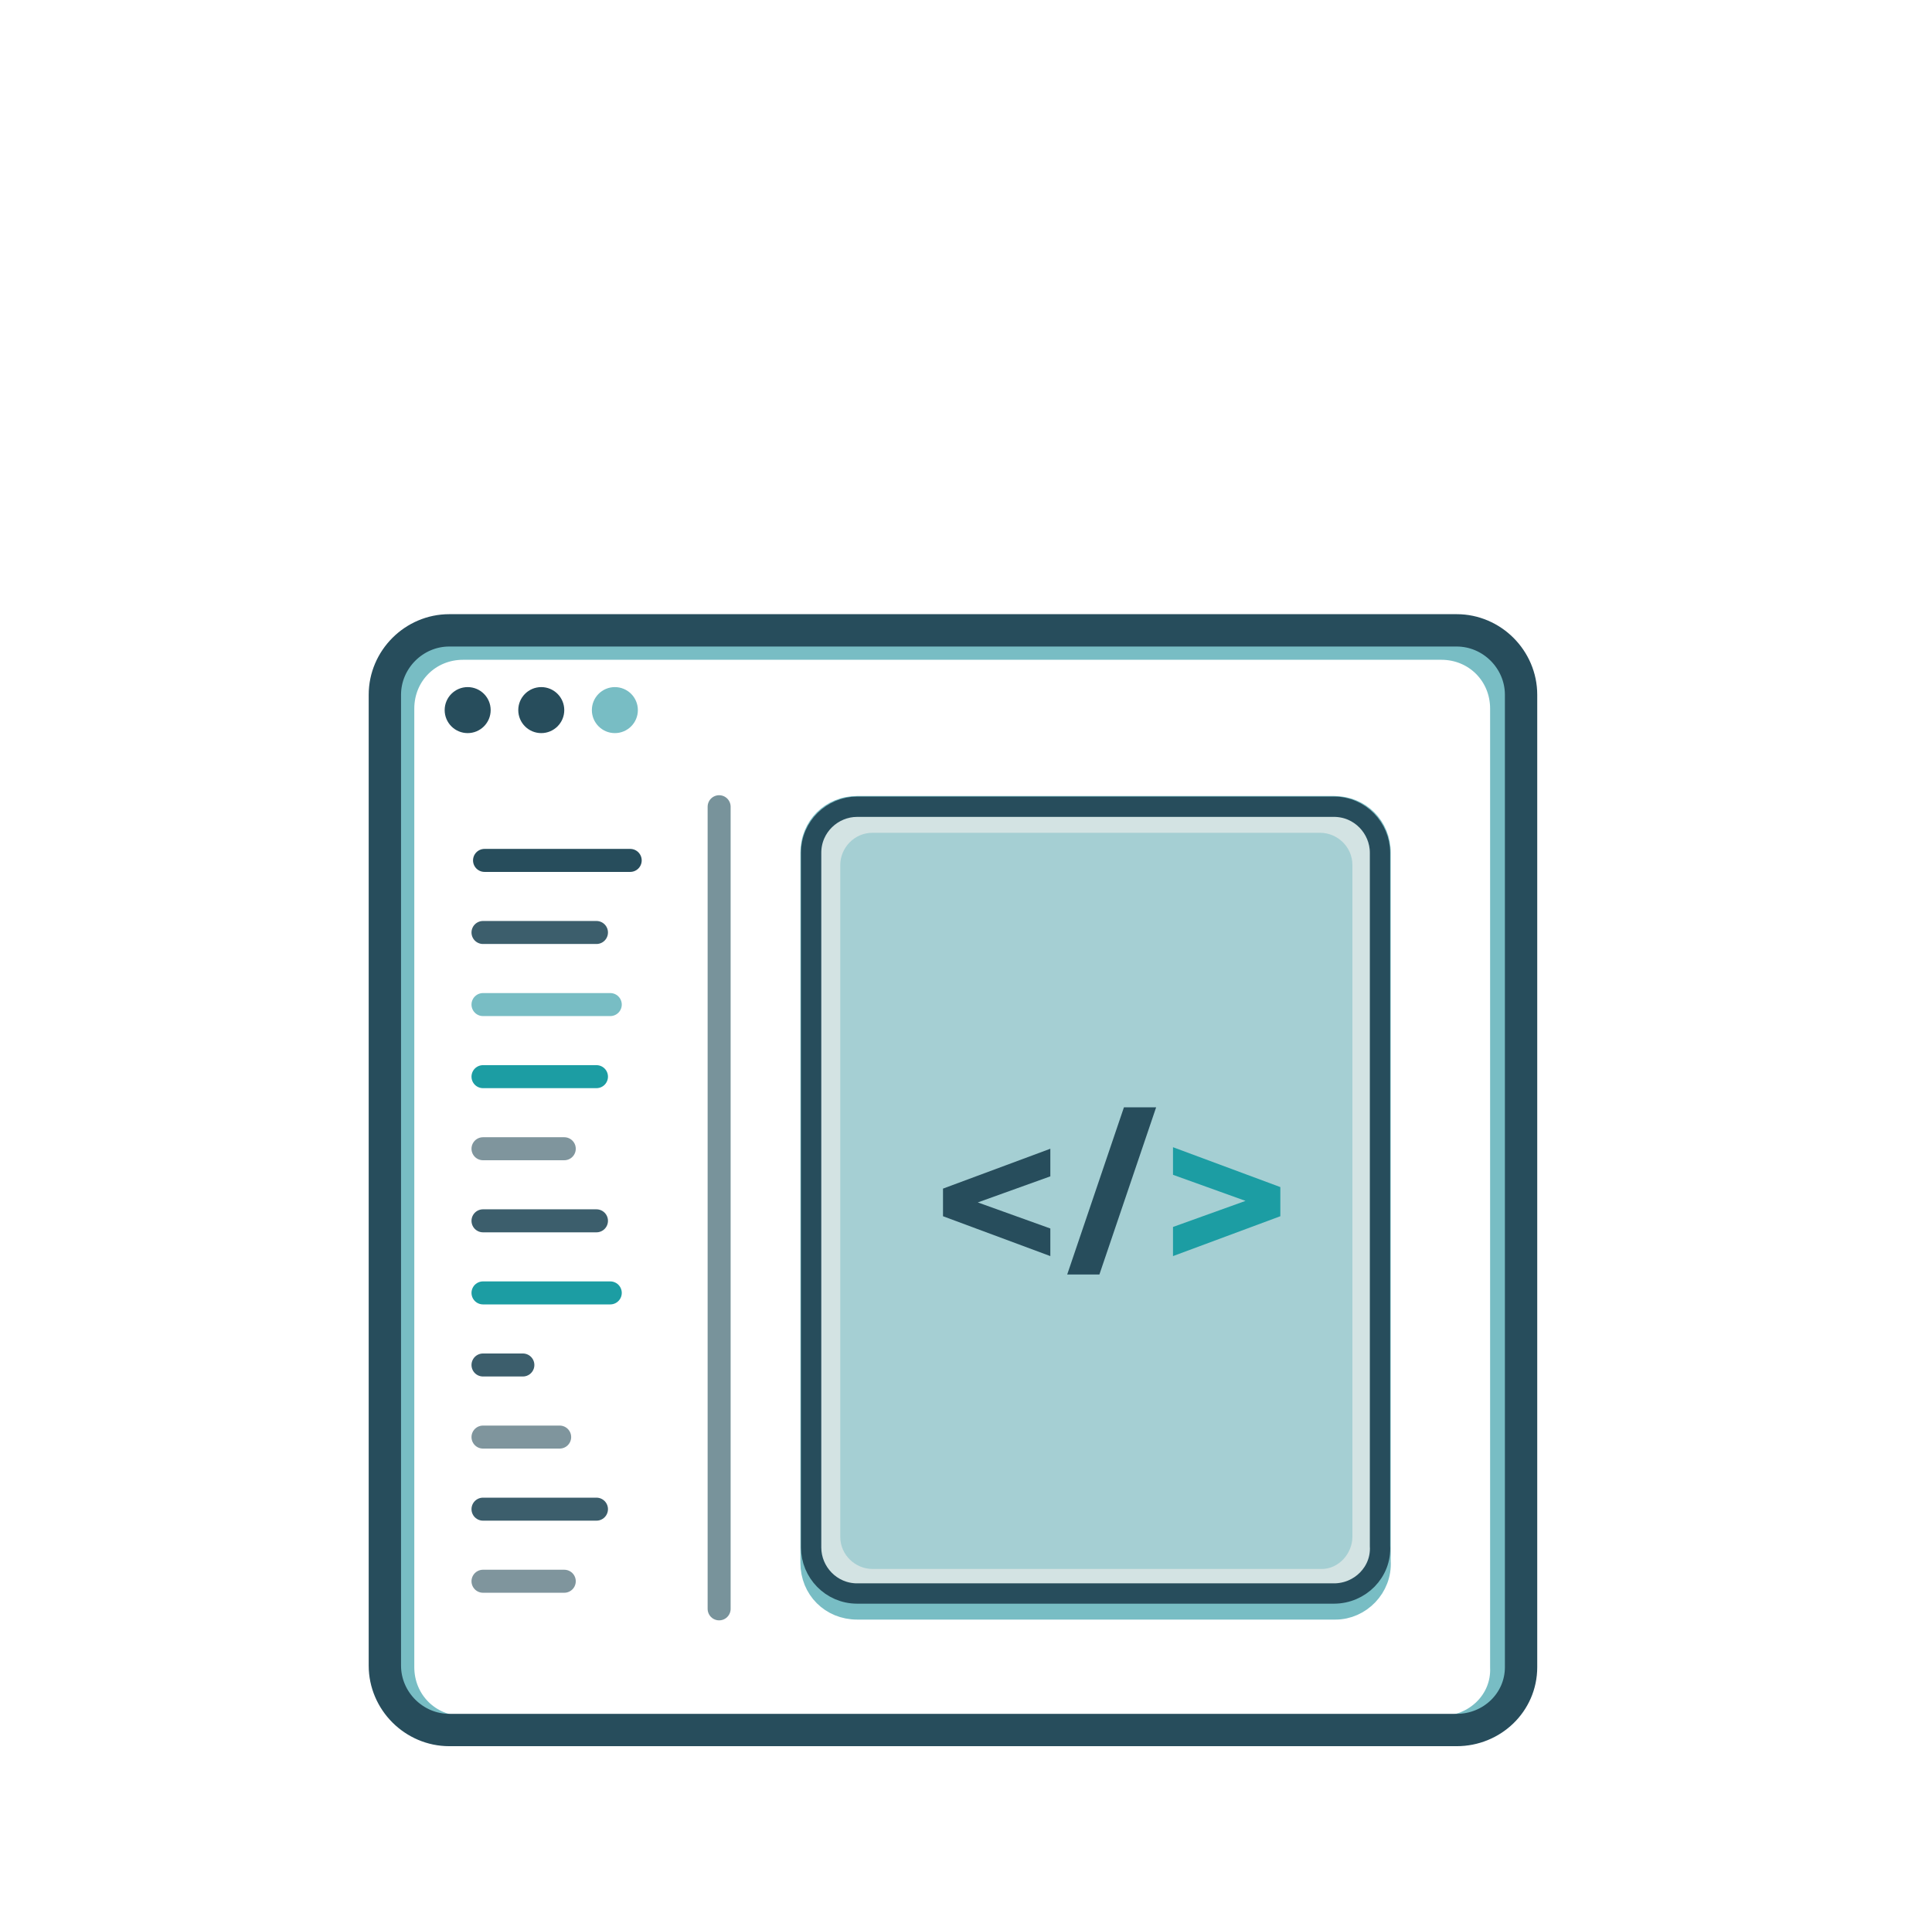 <svg width="126" height="125" viewBox="0 0 126 125" fill="none" xmlns="http://www.w3.org/2000/svg">
<g clip-path="url(#clip0)">
<path d="M94 112.8H30.2C27.9 112.8 26.1 111 26.1 108.7V46.2C26.1 43.9 27.9 42.1 30.2 42.1H94C96.3 42.1 98.1 43.9 98.1 46.2V108.7C98.2 111 96.3 112.8 94 112.8Z" stroke="#78BDC4" stroke-width="1.839" stroke-miterlimit="10"/>
<path d="M95 112.8H29.3C27 112.8 25.1 110.9 25.1 108.6V45.3C25.1 43 27 41.1 29.3 41.1H95C97.3 41.1 99.2 43 99.2 45.3V108.7C99.2 111 97.3 112.8 95 112.8Z" stroke="#274D5C" stroke-width="2.109" stroke-miterlimit="10"/>
<path d="M30.5 47.8C31.328 47.8 32 47.128 32 46.3C32 45.472 31.328 44.8 30.5 44.8C29.672 44.8 29 45.472 29 46.3C29 47.128 29.672 47.8 30.5 47.8Z" fill="#274D5C"/>
<path d="M35.3 47.8C36.128 47.8 36.8 47.128 36.8 46.3C36.8 45.472 36.128 44.8 35.3 44.8C34.471 44.8 33.8 45.472 33.8 46.3C33.8 47.128 34.471 47.8 35.3 47.8Z" fill="#274D5C"/>
<path d="M40.1 47.8C40.928 47.8 41.6 47.128 41.6 46.3C41.6 45.472 40.928 44.8 40.1 44.8C39.272 44.8 38.6 45.472 38.6 46.3C38.6 47.128 39.272 47.8 40.1 47.8Z" fill="#78BDC4"/>
<path d="M87.1 104.9H55.9C54.2 104.9 52.9 103.6 52.9 101.9V55.6C52.9 53.9 54.2 52.6 55.9 52.6H87C88.7 52.6 90 53.9 90 55.6V101.8C90.1 103.5 88.7 104.9 87.1 104.9Z" stroke="#78BDC4" stroke-width="1.4" stroke-miterlimit="10"/>
<path d="M87 103.9H55.9C54.2 103.9 52.9 102.5 52.9 100.9V55.6C52.9 53.9 54.3 52.6 55.9 52.6H87C88.7 52.6 90 54 90 55.6V100.8C90.1 102.5 88.7 103.9 87 103.9Z" fill="#D3E3E3" stroke="#274D5C" stroke-width="1.325" stroke-miterlimit="10"/>
<path opacity="0.5" d="M86.2 102.3H56.9C55.8 102.3 54.8 101.4 54.8 100.2V56.4C54.8 55.3 55.7 54.3 56.9 54.3H86.1C87.2 54.3 88.2 55.2 88.2 56.4V100.2C88.2 101.3 87.3 102.3 86.2 102.3Z" fill="#78BDC4"/>
<path d="M61.5 79.3V77.5L68.5 74.9V76.7L62.1 79V77.8L68.5 80.1V81.9L61.5 79.3Z" fill="#274D5C"/>
<path d="M71.7 83.1H69.6L73.3 72.2H75.4L71.7 83.1Z" fill="#274D5C"/>
<path d="M83.5 79.3L76.5 81.9V80L82.9 77.7V78.9L76.5 76.6V74.8L83.5 77.4V79.3Z" fill="#1C9DA3"/>
<path opacity="0.9" d="M46.9 52.6V104.9" stroke="#6A8890" stroke-width="1.5" stroke-miterlimit="10" stroke-linecap="round"/>
<path d="M31.6 56.1H41.1" stroke="#274D5C" stroke-width="1.5" stroke-miterlimit="10" stroke-linecap="round"/>
<path opacity="0.5" d="M31.5 93.7H36.5" stroke="#012C3D" stroke-width="1.5" stroke-miterlimit="10" stroke-linecap="round"/>
<path opacity="0.9" d="M31.5 60.8H38.9" stroke="#274D5C" stroke-width="1.5" stroke-miterlimit="10" stroke-linecap="round"/>
<path d="M31.5 70.2H38.9" stroke="#1C9DA3" stroke-width="1.5" stroke-miterlimit="10" stroke-linecap="round"/>
<path opacity="0.5" d="M31.5 103.1H36.8" stroke="#012C3D" stroke-width="1.5" stroke-miterlimit="10" stroke-linecap="round"/>
<path opacity="0.5" d="M31.5 74.9H36.8" stroke="#012C3D" stroke-width="1.5" stroke-miterlimit="10" stroke-linecap="round"/>
<path d="M31.5 65.5H39.8" stroke="#78BDC4" stroke-width="1.5" stroke-miterlimit="10" stroke-linecap="round"/>
<path opacity="0.9" d="M31.5 79.6H38.9" stroke="#274D5C" stroke-width="1.5" stroke-miterlimit="10" stroke-linecap="round"/>
<path d="M31.5 84.3H39.8" stroke="#1C9DA3" stroke-width="1.5" stroke-miterlimit="10" stroke-linecap="round"/>
<path opacity="0.9" d="M31.5 98.4H38.9" stroke="#274D5C" stroke-width="1.5" stroke-miterlimit="10" stroke-linecap="round"/>
<path opacity="0.9" d="M31.5 89H34.1" stroke="#274D5C" stroke-width="1.5" stroke-miterlimit="10" stroke-linecap="round"/>
</g>
<defs>
<clipPath id="clip0">
<rect x="24" y="40" width="76.3" height="73.9" fill="white"/>
</clipPath>
</defs>
</svg>
